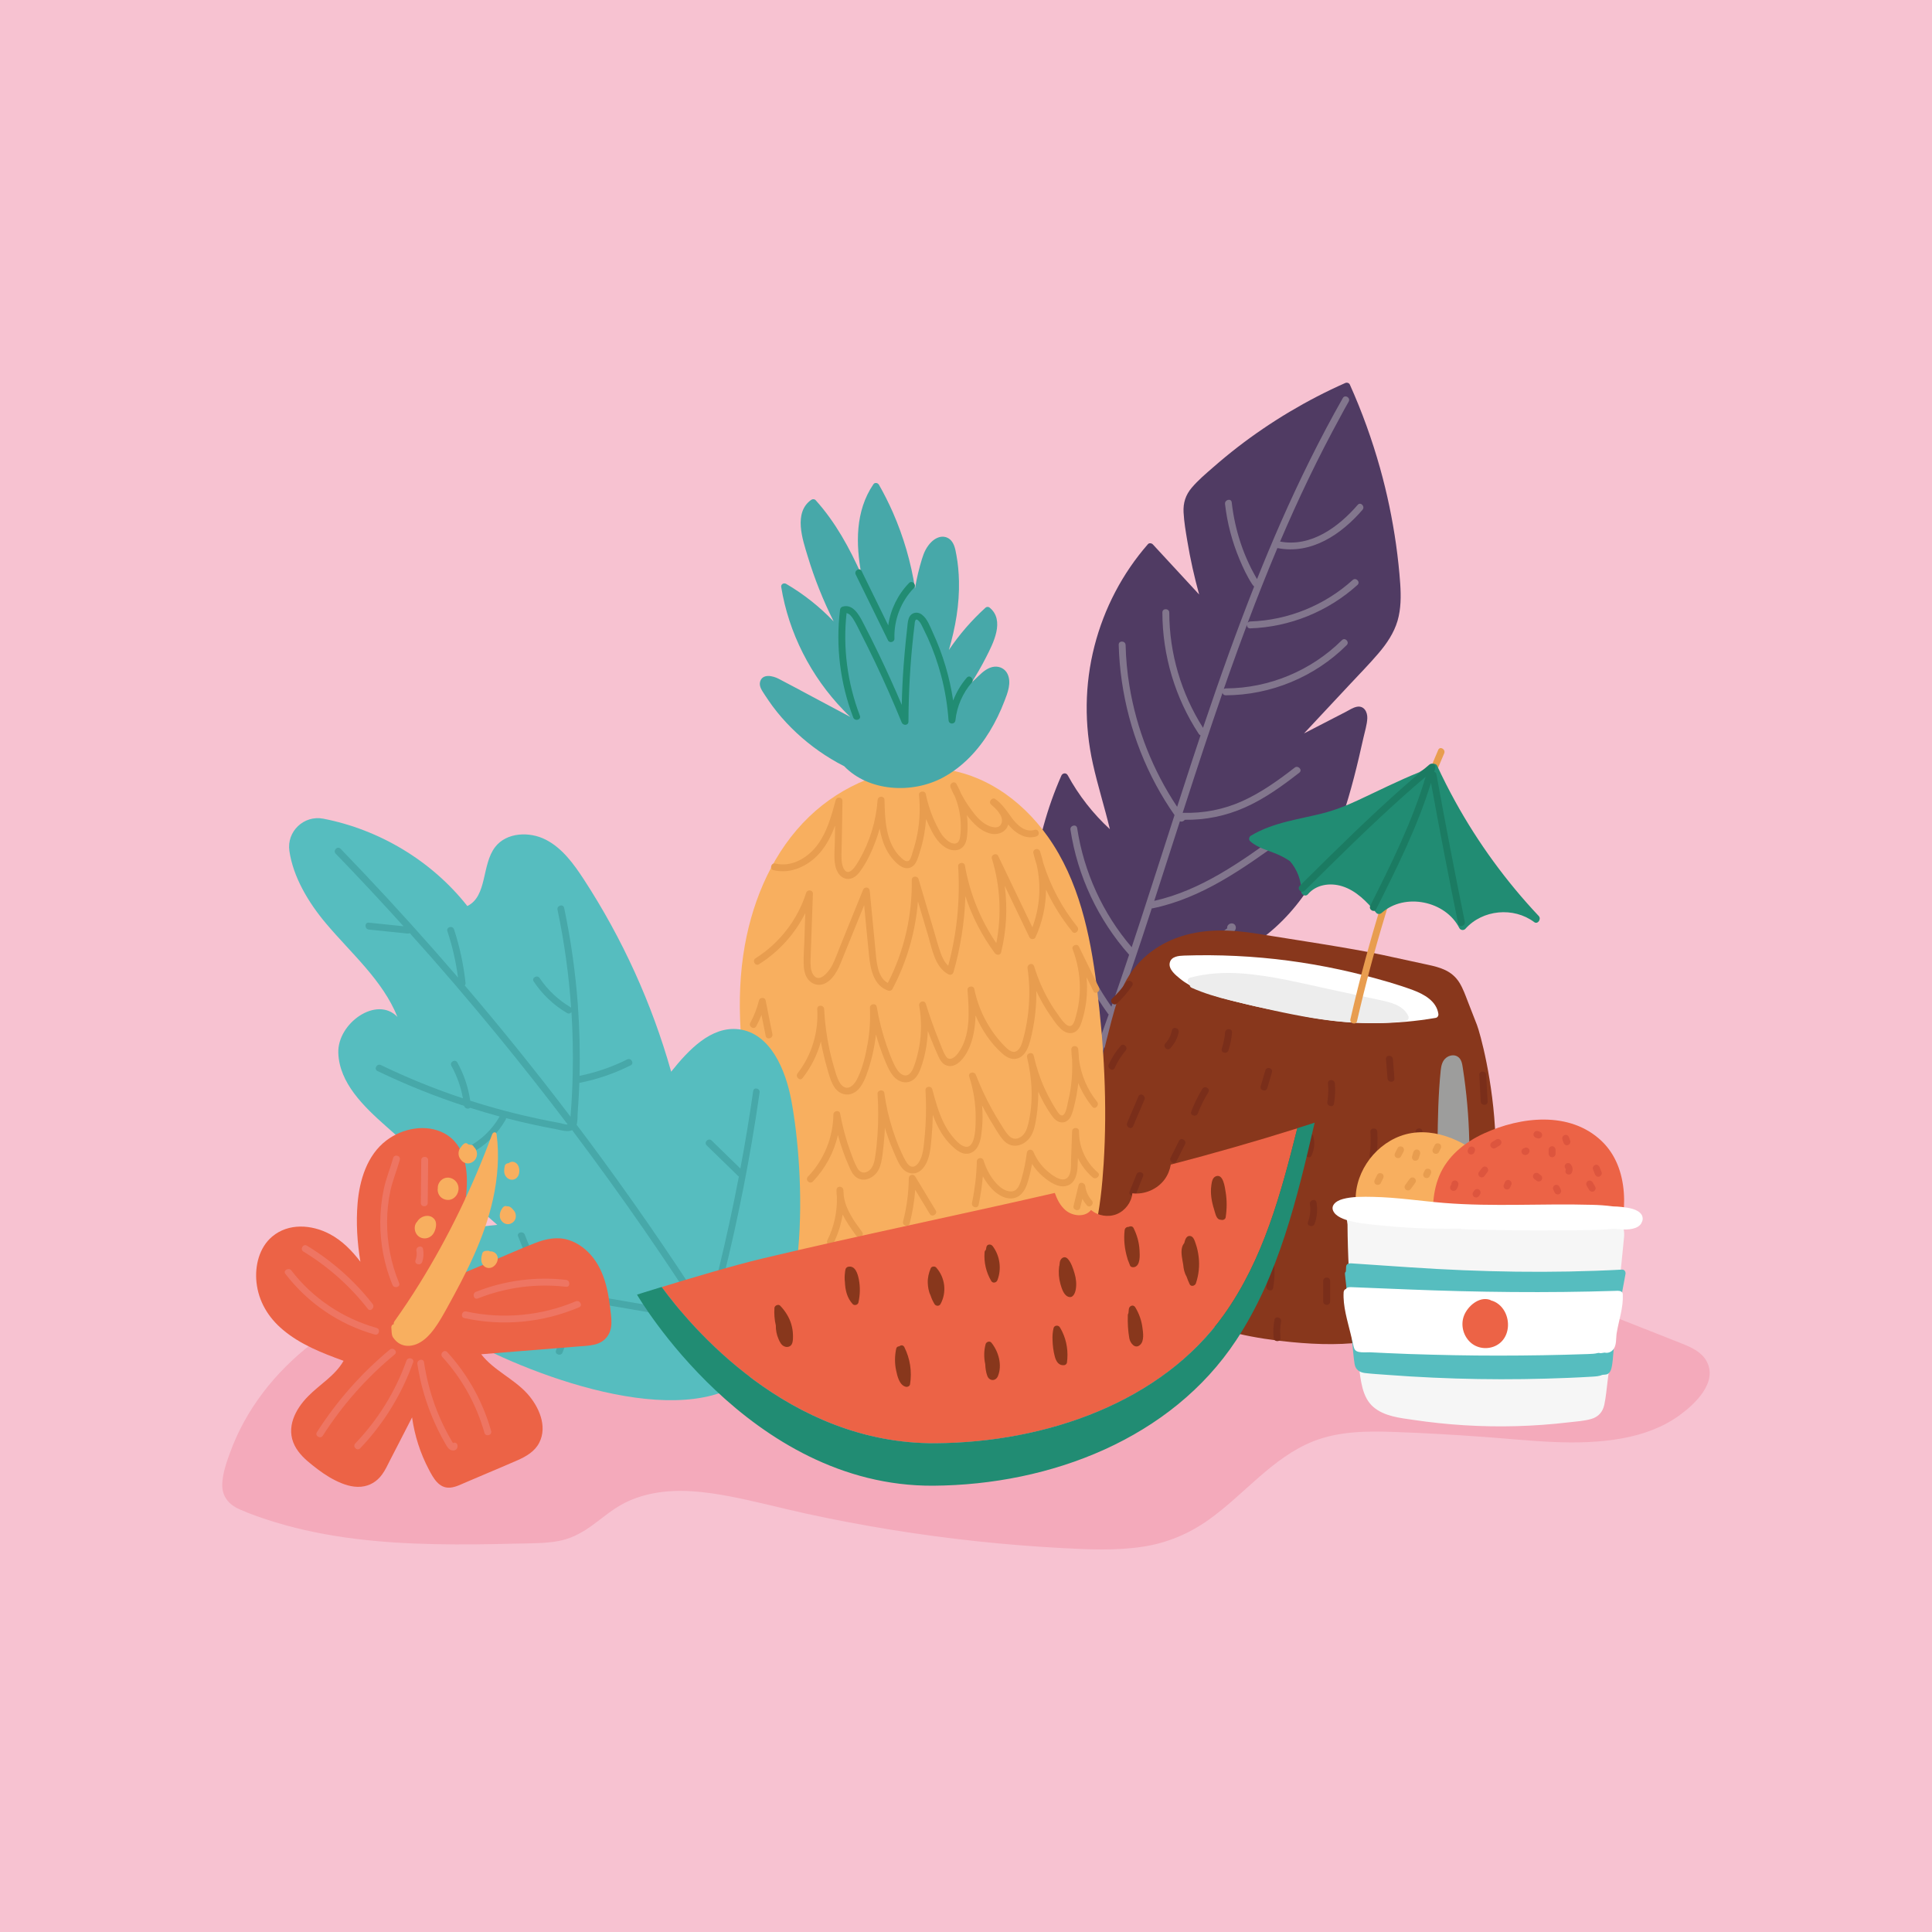 <?xml version="1.0" encoding="utf-8"?>
<!-- Generator: Adobe Illustrator 20.1.0, SVG Export Plug-In . SVG Version: 6.00 Build 0)  -->
<svg version="1.1" xmlns="http://www.w3.org/2000/svg" xmlns:xlink="http://www.w3.org/1999/xlink" x="0px" y="0px" width="2800px"
	 height="2800px" viewBox="0 0 2800 2800" style="enable-background:new 0 0 2800 2800;" xml:space="preserve">
<style type="text/css">
	.st0{fill:#F7C2D1;}
	.st1{fill:#F4AABB;}
	.st2{fill:#503B63;}
	.st3{fill:#82768D;}
	.st4{fill:#88371C;}
	.st5{fill:#FFFFFF;}
	.st6{fill:#EDEDED;}
	.st7{fill:#7A2E1A;}
	.st8{fill:#E89D4F;}
	.st9{fill:#218C73;}
	.st10{fill:#1B7B62;}
	.st11{fill:#F8AF5F;}
	.st12{fill:#47A8A9;}
	.st13{fill:#56BDBF;}
	.st14{fill:#EC6346;}
	.st15{fill:#EE7562;}
	.st16{fill:#9D9D9C;}
	.st17{fill:#F6F6F6;}
	.st18{fill:#DD553E;}
</style>
<g id="Background">
	<rect x="-68.5" y="-68.5" class="st0" width="2936.9" height="2936.9"/>
</g>
<g id="Objects">
	<path class="st1" d="M2473.6,1973.3c-7.1-13.6-21.5-20.2-35.1-25.7c-19.5-7.9-39.1-15.4-58.7-23.2c-40.2-15.8-80.4-31.7-120.6-47.5
		c-39.2-15.5-78.4-31.3-118.9-43.2c-38.9-11.4-78.8-17.8-119.1-21.5c-84.9-7.7-170.7-8.8-255.8-11.1c-172.3-4.7-344.8-5.2-517.1-1.6
		c-22.4,0.5-44.8,1-67.2,1.6c-1.5-1.3-3.6-2.1-6.3-1.9c-17.3,1.2-34.7,2.5-52,3.7c-0.6,0-1.1,0-1.7,0.1c-0.6,0-1.1,0.1-1.6,0.2
		c-66.9,4.7-133.8,9.5-200.7,14.2c-79.2,5.6-158.7,11.6-236.5,28.3c-130.6,28.1-262.8,94.3-329.2,215.9
		c-7.6,13.9-14.1,28.5-19.6,43.4c-5.3,14.5-10.9,30.4-11.4,46c-0.5,17.3,9.1,29.2,24.4,36.1c16.9,7.6,34.7,13.6,52.4,19
		c74.8,22.8,153.5,30.2,231.4,31.8c39.6,0.8,79.3,0.2,118.9-0.8c19.8-0.5,40-0.1,59.6-3.6c17.5-3.1,33-11.1,47.4-21.3
		c14.5-10.3,28-22.2,43.5-31c15.1-8.6,31.5-14.1,48.5-17.2c35.5-6.6,72.5-2.3,107.7,4.3c37.7,7.1,74.8,17.1,112.2,25.3
		c40.9,8.9,82.1,16.7,123.4,23.4c82.2,13.3,165.1,22.2,248.2,26.6c39,2.1,78.3,3.9,117.1-2.1c34.6-5.3,66.3-18.6,94.7-38.8
		c51.4-36.3,92.4-90.4,152.1-114c37.4-14.7,78.1-14.8,117.6-13.4c42.8,1.5,85.7,4,128.4,7.1c67.1,4.8,135.5,14.3,202.3,2
		c29.3-5.4,58.3-15.8,82.5-33.5C2456.8,2034.5,2489.5,2003.6,2473.6,1973.3z"/>
	<g>
		<path class="st2" d="M1855.3,1409.5c2.3-3.9-0.9-8.1-5.1-7.6c-35.4,3.9-70.5,9.8-105.2,17.6c28.1-25.5,63-42.4,92.6-66.3
			c29.9-24.1,54-54.9,72.6-88.4c19.1-34.3,32.9-71.2,44-108.8c5.7-19.3,10.7-38.8,15.3-58.4c2.2-9.5,4.4-18.9,6.5-28.4
			c2-9.1,5.2-18.9,5.6-28.2c0.4-9.2-4.9-18.9-15.5-16.6c-5.5,1.2-10.6,4.6-15.5,7.2c-5.6,2.9-11.1,5.7-16.7,8.6
			c-14.7,7.6-29.3,15.1-44,22.7c22.4-23.9,44.7-47.9,67.1-71.8c13.7-14.7,27.9-29.1,40.9-44.4c11.8-13.8,22.3-29.3,27.5-46.9
			c5.1-17.5,5.1-35.8,3.9-53.8c-1.3-18.9-3.4-37.8-6-56.6c-5.3-37.4-13-74.5-23.2-110.9c-11.6-41.4-26.2-81.9-43.8-121.1
			c-1.1-2.5-4.3-3.4-6.7-2.3c-55.5,24.6-107.9,55.9-155.9,92.9c-12,9.3-23.8,19-35.2,29c-10.8,9.4-22.1,18.9-31.4,29.9
			c-8.8,10.4-12.5,21.9-11.8,35.5c0.7,14,3.2,28.2,5.5,42c4.3,26,10.1,51.8,17.1,77.2c-22.4-24.2-44.8-48.4-67.1-72.6
			c-1.7-1.8-5.2-2.5-7.1-0.4c-37,42.3-63.5,93.1-77.5,147.6c-14.4,56.1-14.9,114.3-2.3,170.8c7.1,31.9,17,63,24.6,94.7
			c-24.5-22.5-45.2-49-61.1-78.2c-2.2-4-7.5-3.3-9.2,0.6c-41.2,93.6-54.3,198.9-38.4,299.9c4.5,28.5,11.3,56.5,20.4,83.8
			c0.8,2.5,3,3.7,5.1,3.7c10.9,24.6,33.1,43.8,58.5,53c24.7,8.9,51.2,6.8,74.9-2.8c19.7-5,38.8-12.8,56.9-21.8
			c27.1-13.5,52.3-30.7,74.8-50.8C1815.9,1466,1837.9,1439.1,1855.3,1409.5z"/>
		<path class="st3" d="M1954.6,582.1c3.2-5.6-5.3-10.8-8.5-5.2c-33.3,58.7-63.1,119.3-90.3,181.1c-11.8,26.9-23.1,54-34,81.2
			c-0.4-0.7-0.8-1.3-1.2-1.9c-1.2-2.1-2.4-4.3-3.6-6.5c-2.5-4.6-4.9-9.3-7.1-14.1c-4.4-9.4-8.3-19-11.6-28.9
			c-6.5-19.4-10.9-39.4-13.2-59.7c-0.7-6.4-10.4-4-9.7,2.3c3.1,27.5,10.2,54.4,20.9,80c5.2,12.4,11.1,25.1,18.5,36.4
			c0.7,1.1,1.7,2.3,2.8,3.2c-12.6,32-24.7,64.1-36.4,96.4c-13,36-25.5,72.1-37.7,108.4c-31.6-49.8-48.8-107.9-48.9-166.9
			c0-6.4-10-6.8-10-0.3c0.1,62.3,18.5,123.9,52.7,176c0.7,1.1,1.6,1.7,2.6,2.1c-8.2,24.5-16.3,49.1-24.2,73.7
			c-3.2,10-6.4,19.9-9.7,29.9c-35.1-52.6-58.8-112.5-69.1-175c-3.3-19.7-5.1-39.6-5.6-59.5c-0.2-6.4-10.2-6.8-10-0.3
			c1.9,70.8,20.5,140.9,54.1,203.3c8.1,15,17,29.5,26.8,43.5c-16.4,50.8-32.6,101.6-49.2,152.4c-4.3,13.1-8.6,26.1-12.9,39.1
			c-41.9-48.8-69.3-109-79-172.6c-1-6.4-10.7-4-9.7,2.3c10.2,67.1,40.1,130.5,85,181.2c-8.4,25.2-17,50.3-25.7,75.3
			c-33.8-48.4-57.4-103.4-69.1-161.3c-1.3-6.3-11-4-9.7,2.3c12.3,60.8,37.5,118.8,73.8,169.1c0.3,0.5,0.7,0.8,1.1,1.1
			c-4.3,12.1-8.6,24.2-13,36.3c-2.2,1-3.3,4.1-2.4,6.6c-1.6,4.4-3.2,8.7-4.8,13.1c-2.9,7.9-5.9,15.8-8.9,23.7
			c-2.3,6,7.3,8.9,9.6,2.9c4.4-11.6,8.6-23.1,12.9-34.7c23.1,6.6,47.5-1.3,69-10.2c29.7-12.4,59.1-25.8,88.6-38.7
			c5.9-2.6,1-11.3-4.8-8.8c-28.1,12.3-56,24.7-84.2,36.8c-20.2,8.7-43.2,17.2-65.1,11.4c9.8-27,19.3-54.1,28.6-81.3
			c1.1,1.1,2.6,1.7,4.4,1.5c35.5-4.5,68.2-20.3,97.9-39.6c15.1-9.8,29.5-20.4,43.8-31.3c4.5-3.4,14.5-8.3,12.4-15.4
			c-1.8-6.1-10.3-5.4-12.1,0.3c-0.3,0.8-0.3,1.7-0.1,2.5c-1.4,1.1-2.8,2.1-4.2,3.2c-2.7,2.1-5.5,4.1-8.2,6.2
			c-5.9,4.4-11.9,8.8-17.9,13.1c-11.4,8.1-23.2,15.9-35.3,22.9c-24.2,14-50.1,24.6-77.9,28.3c6.5-19.2,13-38.4,19.4-57.7
			c4.9-14.9,9.8-29.9,14.7-44.8c0.4,0,0.9,0,1.4-0.1c70.7-14.6,130.6-57.2,188-98.7c5.1-3.7,0.4-12.5-4.8-8.8
			c-55.5,40.1-113.2,81.5-181,96.7c12.5-38.4,24.8-76.9,37.2-115.3c2.6,1.1,5.8-0.1,7-2.2c30,0.5,59.7-5.6,87.1-17.8
			c28.7-12.7,54.4-31.3,79-50.5c5.1-4-1.9-11.2-6.9-7.2c-23.5,18.3-48,35.8-75.2,48.2c-27.3,12.4-57,18.2-87,17.2
			c1.1-3.4,2.2-6.7,3.3-10.1c17.7-54.8,35.6-109.4,54.5-163.8c0.4,2,1.9,3.6,4.5,3.6c65.2-0.2,129.2-26.6,175.4-72.7
			c4.6-4.5-2.3-11.8-6.9-7.2c-44.3,44.1-105.6,69.7-168.2,69.9c-1.2,0-2.2,0.4-3,0.9c2.8-8,5.6-16,8.4-24
			c8.2-23.1,16.6-46.1,25.2-69.1c-0.2,2.6,1.3,5.3,4.6,5.2c57.4-1.9,112.9-24.4,155.5-62.9c4.8-4.3-2.1-11.5-6.9-7.2
			c-40.5,36.7-93.6,58.3-148.3,60.1c-1.7,0.1-3,0.8-3.9,2c13.7-36.4,28-72.5,43.1-108.4c49.1,9.8,92.7-19.9,123.3-55.4
			c4.2-4.8-2.7-12.1-6.9-7.2c-27.8,32.1-67.6,61.6-112.5,53.2c26.3-61.7,55.2-122.2,87.4-181
			C1946.3,596.8,1950.4,589.5,1954.6,582.1z"/>
	</g>
	<g>
		<path class="st4" d="M2140.5,1485.4c-4.4-11.2-8.7-22.4-13.1-33.6c-3.6-9.3-7-19-12.2-27.5c-11-17.7-28.1-22.3-46.3-26.2
			c-22-4.8-44-9.6-66-14.3c-44-9.6-135.9-23.3-180.2-30.5c-39.4-6.4-80.4-8.1-118.6,6.4c-33.8,12.9-62.1,37.2-77.7,72.8
			c-8.6,19.4-13.9,40.3-19.2,61c-5.9,22.9-11.4,45.8-16,69.1c-9.1,46.1-14.6,93.6-10.5,140.7c6.2,71.6,37.8,144.6,95.6,183.1
			c12.6,8.4,26.3,14.7,40.6,18.8c47.9,24.8,102.8,34.8,155.1,39.9c76.6,7.4,163.9,4.5,221.9-53.6
			C2219,1765.8,2149.2,1507.8,2140.5,1485.4z"/>
		<path class="st5" d="M2084.6,1469.4c-2.7-18.6-20.8-28.5-36.8-34.5c-22.7-8.4-46.4-15-69.8-21.1c-48.6-12.5-98.2-21.2-148.3-25.7
			c-25.4-2.3-50.9-3.5-76.4-3.7c-12.4-0.1-24.9,0.1-37.3,0.5c-7.7,0.3-18.6,1.1-20.7,10.4c-2.2,9.6,8.9,18.2,15.4,23.5
			c8.2,6.6,17.6,11.7,27.2,15.9c21.1,9.1,44,14.8,66.3,20.2c20.5,5,41.1,9.2,61.9,12.5c41.9,10.4,85.1,15.6,128.4,15.4
			c28.9-0.1,57.7-2.7,86.2-7.6C2083.4,1474.8,2085,1472,2084.6,1469.4z"/>
		<path class="st6" d="M2040.9,1472.2c-7.7-15.9-26.5-19.7-42.1-23.1c-22.6-4.8-45.1-9.7-67.7-14.5c-43.8-9.4-87.9-20.8-132.7-23.9
			c-24.7-1.7-49.6-0.2-73.6,6.2c-5.1,1.4-4.2,8.1-0.3,9.6c-0.5,1.9,0.1,3.9,2.4,5c18,8.1,37,13.6,56.2,18.3
			c20.2,5,40.4,9.7,60.8,14.2c40.4,8.9,81.3,16.4,122.7,18.4c23.4,1.1,46.8,0.4,70-2.6C2040.4,1479.2,2042.7,1475.9,2040.9,1472.2z"
			/>
		<path class="st7" d="M1624.2,1515.7c-7.1,8.2-12.9,17.1-17.3,27c-2.6,5.8,6,10.9,8.6,5c4.1-9.1,9.3-17.5,15.8-25
			C1635.5,1517.9,1628.4,1510.8,1624.2,1515.7z"/>
		<path class="st7" d="M1650,1588.8c-5.5,12.8-10.9,25.6-16.4,38.4c-2.5,5.9,6.1,11,8.6,5c5.5-12.8,10.9-25.6,16.4-38.4
			C1661.1,1588,1652.5,1582.9,1650,1588.8z"/>
		<path class="st7" d="M1589.4,1635.5c-2.9,7.6-5.7,15.3-8.6,22.9c-2.3,6,7.4,8.6,9.6,2.7c2.9-7.6,5.7-15.3,8.6-22.9
			C1601.3,1632.1,1591.6,1629.5,1589.4,1635.5z"/>
		<path class="st7" d="M1685.5,1752.6c-6.3,6.1-9.7,14.2-10.1,22.9c-0.3,6.4,9.7,6.4,10,0c0.3-6.2,2.8-11.6,7.2-15.9
			C1697.2,1755.2,1690.1,1748.1,1685.5,1752.6z"/>
		<path class="st7" d="M1742.6,1578c-6.4,10.4-11.8,21.4-16.2,32.9c-2.3,6,7.4,8.6,9.6,2.7c4.1-10.6,9.2-20.8,15.1-30.5
			C1754.7,1577.6,1746,1572.5,1742.6,1578z"/>
		<path class="st7" d="M1698.5,1493.3c-1.5,7.1-4.5,13.4-9.5,18.8c-4.4,4.7,2.7,11.8,7.1,7.1c6.1-6.6,10.3-14.4,12.1-23.2
			C1709.5,1489.6,1699.8,1487,1698.5,1493.3z"/>
		<path class="st7" d="M1647,1702.1c-3.3,8.3-6.6,16.6-9.9,24.9c-2.4,6,7.3,8.6,9.6,2.7c3.3-8.3,6.6-16.6,9.9-24.9
			C1659.1,1698.8,1649.4,1696.2,1647,1702.1z"/>
		<path class="st7" d="M1778.4,1684c-7.5,9.6-12.7,20.3-15.1,32.3c-1.3,6.3,8.4,9,9.6,2.7c2-10.1,6.1-19.7,12.5-27.9
			C1789.4,1686.1,1782.3,1678.9,1778.4,1684z"/>
		<path class="st7" d="M1833.8,1551.3c-2.2,7.6-4.4,15.3-6.7,22.9c-1.8,6.2,7.8,8.8,9.6,2.7c2.2-7.6,4.4-15.3,6.7-22.9
			C1845.2,1547.7,1835.6,1545.1,1833.8,1551.3z"/>
		<path class="st7" d="M1775.5,1496.3c-0.6,8-2.3,15.8-4.8,23.4c-2.1,6.1,7.6,8.7,9.6,2.7c2.9-8.5,4.5-17.1,5.2-26
			C1786,1489.9,1776,1489.9,1775.5,1496.3z"/>
		<path class="st7" d="M1834.6,1679c-0.5-6.4-10.5-6.4-10,0c0.7,9.6,0.3,19.1-1.4,28.5c-1.1,6.3,8.5,9,9.6,2.7
			C1834.6,1699.8,1835.3,1689.5,1834.6,1679z"/>
		<path class="st7" d="M1757.9,1831.8c-0.9,9.4-1.7,18.8-2.6,28.2c-0.6,6.4,9.4,6.4,10,0c0.9-9.4,1.7-18.8,2.6-28.2
			C1768.5,1825.4,1758.4,1825.4,1757.9,1831.8z"/>
		<path class="st7" d="M1708.8,1653.3c-4.1,8.2-8.2,16.4-12.3,24.6c-2.9,5.7,5.8,10.8,8.6,5c4.1-8.2,8.2-16.4,12.3-24.6
			C1720.3,1652.6,1711.7,1647.6,1708.8,1653.3z"/>
		<path class="st7" d="M1659.4,1830.1c-5.4,6.1-9.1,13.3-10.5,21.3c-1.1,6.3,8.5,9,9.6,2.7c1.1-6.4,3.7-12.1,8-16.9
			C1670.7,1832.4,1663.6,1825.3,1659.4,1830.1z"/>
		<path class="st7" d="M1845.7,1823.3c-0.9-6.3-10.6-3.6-9.6,2.7c1.8,12.6,1.6,25.4-0.6,37.9c-1.1,6.3,8.5,9,9.6,2.7
			C1847.6,1852.1,1847.8,1837.8,1845.7,1823.3z"/>
		<path class="st7" d="M1908,1742.7c-1-6.3-10.7-3.6-9.6,2.7c1.4,8.7,0.3,17.3-2.8,25.6c-2.3,6,7.4,8.6,9.6,2.7
			C1908.9,1763.5,1909.7,1753.2,1908,1742.7z"/>
		<path class="st7" d="M1934.6,1570.1c-0.6-6.4-10.6-6.4-10,0c0.8,9,0.6,17.9-0.9,26.8c-1.1,6.3,8.6,9,9.6,2.7
			C1935,1589.8,1935.5,1580,1934.6,1570.1z"/>
		<path class="st7" d="M1810.8,1765c-0.7,7.3-2,14.4-3.9,21.4c-1.7,6.2,8,8.9,9.6,2.7c2.1-7.9,3.5-15.9,4.2-24.1
			C1821.4,1758.6,1811.4,1758.7,1810.8,1765z"/>
		<path class="st7" d="M1917.7,1856.4v29.9c0,6.4,10,6.4,10,0v-29.9C1927.7,1849.9,1917.7,1849.9,1917.7,1856.4z"/>
		<path class="st7" d="M1847,1912.9c-1.6,8.7-2,17.3-1.2,26c0.6,6.3,10.6,6.4,10,0c-0.8-7.8-0.6-15.6,0.8-23.4
			C1857.8,1909.2,1848.2,1906.5,1847,1912.9z"/>
		<path class="st7" d="M2004.9,1770.7c-1.8-6.2-11.4-3.5-9.6,2.7c2.8,9.8,2.2,19.6-1.7,29.1c-2.4,6,7.2,8.6,9.6,2.7
			C2007.7,1794.1,2008.2,1782.1,2004.9,1770.7z"/>
		<path class="st7" d="M1996.1,1640.3c-0.4-6.4-10.4-6.4-10,0c0.8,11.3,0.5,22.6-1.2,33.8c-0.9,6.3,8.7,9,9.6,2.7
			C1996.3,1664.7,1996.9,1652.6,1996.1,1640.3z"/>
		<path class="st7" d="M1903.1,1646c-1.8-6.2-11.5-3.5-9.6,2.7c2.1,7,1.8,14.2-1.3,20.9c-2.7,5.8,5.9,10.9,8.6,5
			C1905,1665.4,1906,1655.7,1903.1,1646z"/>
		<path class="st7" d="M2020.9,1563c-0.7-9.4-1.4-18.7-2.2-28.1c-0.5-6.4-10.5-6.4-10,0c0.7,9.4,1.4,18.7,2.2,28.1
			C2011.4,1569.4,2021.4,1569.5,2020.9,1563z"/>
		<path class="st7" d="M2110.5,1584.4c-3.5-9.8-6.1-19.8-7.4-30.1c-0.8-6.3-10.8-6.4-10,0c1.5,11.2,4,22.1,7.8,32.8
			C2103.1,1593.1,2112.7,1590.5,2110.5,1584.4z"/>
		<path class="st7" d="M2071.1,1676l-9.8-37.1c-1.6-6.2-11.3-3.6-9.6,2.7c3.3,12.4,6.5,24.7,9.8,37.1
			C2063.1,1684.9,2072.8,1682.2,2071.1,1676z"/>
		<path class="st7" d="M2113,1731c-3-5.7-11.7-0.6-8.6,5c5.4,10.1,7.5,21.1,6.6,32.5c-0.5,6.4,9.5,6.4,10,0
			C2121.9,1755.4,2119.1,1742.6,2113,1731z"/>
		<path class="st7" d="M2075.1,1838.8l-2.1-40.4c-0.3-6.4-10.3-6.4-10,0l2.1,40.4C2065.4,1845.2,2075.4,1845.2,2075.1,1838.8z"/>
		<path class="st7" d="M1993.5,1883.1c-2,13.3-2.7,26.5-2,39.9c0.4,6.4,10.4,6.4,10,0c-0.7-12.5-0.2-24.9,1.6-37.3
			C2004.1,1879.5,1994.5,1876.8,1993.5,1883.1z"/>
		<path class="st7" d="M2058.9,1893.7c-0.9-6.3-10.5-3.6-9.6,2.7c1.5,11.2,2.1,22.5,1.9,33.8c-0.1,6.4,9.9,6.4,10,0
			C2061.4,1917.9,2060.6,1905.8,2058.9,1893.7z"/>
		<path class="st7" d="M2156,1596.4l-2.1-38.6c-0.3-6.4-10.3-6.4-10,0l2.1,38.6C2146.3,1602.8,2156.3,1602.9,2156,1596.4z"/>
		<path class="st7" d="M2157.9,1725c-2.1-10.5-4.2-20.9-6.3-31.4c-1.3-6.3-10.9-3.6-9.6,2.7c2.1,10.5,4.2,20.9,6.3,31.4
			C2149.5,1734,2159.2,1731.3,2157.9,1725z"/>
		<path class="st7" d="M1632.1,1423.6c-5.9,8.6-12.7,16.5-20.3,23.6c-4.7,4.4,2.4,11.5,7.1,7.1c8.2-7.7,15.5-16.3,21.9-25.6
			C1644.4,1423.3,1635.7,1418.3,1632.1,1423.6z"/>
		<path class="st8" d="M2084.4,1086.8c-41.9,98.1-77.2,199-105.2,302c-8,29.3-15.3,58.8-22.1,88.3c-1.4,6.3,8.2,8.9,9.6,2.7
			c23.8-103.6,54.7-205.5,92.6-304.7c10.7-28,21.9-55.7,33.7-83.2C2095.6,1086,2086.9,1080.9,2084.4,1086.8z"/>
		<path class="st9" d="M2230.1,1327.6c-47.1-50-87.9-105.9-121.1-166.1c-9.4-17-18.1-34.3-26.3-51.9c-1.2-2.6-5.3-3.5-7.6-2
			c-6,4-12.1,7.8-18.3,11.6c-30.4,12.3-59.9,27.2-89.6,41c-16.6,7.7-33.2,14.2-51,18.7c-16.7,4.2-33.6,7.4-50.3,11.6
			c-18.5,4.7-36.7,10.8-53.1,20.7c-2.6,1.6-3.5,5.7-1,7.9c11.3,10.2,26.3,13.2,39.9,19.2c6.2,2.7,12.2,5.9,17.8,9.8
			c10.4,12.1,16.6,27.7,16.4,44.2c-0.1,4.5,6.3,7.7,9.5,3.9c12-14.4,32.4-17.2,49.7-11.8c20.4,6.3,36,22.7,49.5,38.6
			c2,2.4,5.8,1.9,7.9,0c33.4-29.6,92.6-17.4,112.5,22.1c1.6,3.1,6.4,3.7,8.7,1.1c24.9-28,69.9-32.2,99.8-9.8
			C2228.5,1340.2,2234.2,1332,2230.1,1327.6z"/>
		<path class="st10" d="M2122.9,1335.9c-14.5-71.1-28.2-142.3-41.1-213.7c-0.4-2.1-1.7-3.2-3.3-3.5c0.5-1.9,1.1-3.9,1.6-5.8
			c1.4-5.1-4.7-7.9-8.4-4.9c-51.3,42.7-99.7,88.8-147.3,135.6c-13.6,13.4-27.2,26.8-40.7,40.2c-4.6,4.5,2.5,11.6,7.1,7.1
			c47.4-47,94.8-94,144.7-138.5c10.1-9,20.3-17.9,30.6-26.6c-19.3,65.1-49.8,126.2-80.2,186.8c-2.9,5.7,5.7,10.8,8.6,5
			c29.8-59.5,59.8-119.4,79.4-183.1c12.4,68.2,25.5,136.2,39.4,204.1C2114.6,1344.8,2124.2,1342.2,2122.9,1335.9z"/>
	</g>
	<g>
		<path class="st11" d="M1589.4,1429c-9.5-75.4-25.9-153.1-70.6-216.2c-38.8-54.8-96.7-95.4-165.1-99.4
			c-66.5-3.9-133.4,24.4-181,70.2c-51.1,49.1-80.8,117.3-93.2,186.3c-14.4,80.3-5.7,162.6,10.4,241.9c8,39.6,17.4,79.1,28.3,118
			c10.2,36.1,22.5,72,40.2,105.2c32.6,61.2,88.3,115.1,159.1,126.6c12.7,2.1,25.5,2.6,38.3,1.5c-0.5,3.6,3.3,7.7,7.4,5.2
			c31.3-18.6,67.4-25.3,101.3-37.4c31.8-11.4,59.8-28.5,80.6-55.5c41.1-53,50.2-124,54.4-189
			C1604.9,1600.6,1600.1,1514.2,1589.4,1429z"/>
		<path class="st12" d="M1460.1,976.6c-3.4-7.1-10.9-11.1-18.8-10.4c-9.2,0.8-16.9,7.4-23.2,13.5c-3.4,3.3-6.8,6.6-10.3,9.9
			c7.7-11.9,14.8-24.3,21.2-36.9c10.3-20.2,28-53.8,5-72.3c-1.5-1.2-4.2-1.1-5.6,0.2c-20.3,18.4-38.1,39-53.2,61.4
			c9.5-32.5,15.4-66.1,14.6-100c-0.3-12.6-1.4-25.1-3.7-37.5c-1.7-9.3-3.4-20.5-13-25.1c-8.2-4-16.9,0-22.9,5.7
			c-7.2,6.9-11.2,15.6-14,24.9c-4.3,14-7.7,28.3-10.1,42.7c-5.8-37.7-16.6-74.7-32-109.9c-6.1-13.8-12.8-27.2-20.3-40.3
			c-1.6-2.8-5.9-3.7-8-0.7c-26.4,38.9-25.7,86.6-17.3,131.1c-17.3-38.6-37.6-76-66.3-107.9c-1.7-1.9-4.5-2-6.5-0.6
			c-26.1,18.4-12.5,57.6-5.1,81.9c9.8,32.4,22.4,63.9,37.6,94.3c-20.2-21.1-43.3-39.5-68.8-54.4c-3.4-2-7.9,0.4-7.2,4.5
			c10.8,66.4,42.8,129.4,90.1,178.4c3.3,3.4,6.6,6.7,10,9.9c-18.6-9.9-37.2-19.8-55.9-29.8c-15.9-8.5-31.8-17.1-47.8-25.4
			c-8.4-4.4-23.6-8-27,4.2c-1.9,6.8,3.1,13.3,6.6,18.8c3.7,5.7,7.5,11.2,11.5,16.7c8.3,11.2,17.5,21.7,27.4,31.6
			c19.6,19.5,41.9,36.4,66.3,50c3.3,1.8,6.6,3.6,10,5.3c35.6,36.9,98.5,40.4,143.1,16.5c28.7-15.4,51.2-39.6,67.8-66.9
			c8.5-14,15.6-28.7,21.4-43.9C1460.4,1004.2,1466.2,989.2,1460.1,976.6z"/>
		<path class="st9" d="M1401.2,982.1c-8.6,10-15.2,21.1-19.8,33.2c-5.1-34.1-15-67.3-29.5-98.6c-4-8.7-7.9-20-15.8-25.9
			c-7-5.3-16.1-3-19.1,5.5c-1.6,4.5-1.7,9.7-2.3,14.5c-0.7,5.8-1.3,11.7-1.9,17.5c-1.2,12-2.3,24.1-3.2,36.1
			c-1.4,19.1-2.3,38.1-2.7,57.2c-10.5-24.8-21.6-49.3-33.2-73.5c-7.6-15.8-15.4-31.4-23.5-46.9c-5.6-10.7-14.5-26.4-29.1-22
			c-2.3,0.7-3.4,2.6-3.7,4.8c-6.4,52.6,0.2,106.4,19.2,155.9c2.3,5.9,12,3.4,9.6-2.7c-18.1-47.3-24.8-98.3-19.3-148.6
			c4.5,0.7,8,5.7,10.2,9.4c4,6.4,7.2,13.4,10.6,20.1c7.1,13.9,14,27.9,20.7,41.9c13.6,28.6,26.4,57.6,38.4,87c2,4.9,9.8,4.7,9.8-1.3
			c0.2-41.9,2.5-83.7,7.1-125.3c0.5-4.9,1.1-9.7,1.7-14.6c0.2-2,0.3-4.4,1.1-6.3c1.2-2.8,2.9-1.6,4.7,0.1c3.1,2.8,4.8,7.1,6.6,10.7
			c2.3,4.6,4.5,9.2,6.7,13.9c8,17.7,14.5,36.2,19.5,55c5.6,21.2,9.1,42.8,10.7,64.6c0.5,6.5,9.3,6.4,10,0
			c2.1-20.1,10.5-39.3,23.7-54.6C1412.4,984.3,1405.4,977.2,1401.2,982.1z"/>
		<path class="st9" d="M1317.4,845c-16.3,16.8-26.8,38.4-30.1,61.3c-12.8-26.2-25.7-52.4-38.5-78.6c-2.8-5.8-11.5-0.7-8.6,5
			c15.6,31.8,31.2,63.6,46.8,95.4c2.2,4.5,9.5,2.3,9.3-2.5c-0.9-27.3,9.3-53.9,28.3-73.5C1328.9,847.4,1321.8,840.3,1317.4,845z"/>
		<path class="st8" d="M1561.3,1343.1c-22-27.3-38.7-58.6-49.2-92c-1.3-5.8-2.9-11.5-4.8-17.2c-2.1-6-11.2-3.6-9.6,2.7
			c1.4,5.7,3,11.4,4.8,17c6.7,29.9,4.6,61.5-6.3,90.3c-16.5-34.5-33.1-69-49.6-103.5c-2.5-5.1-10.8-1.5-9.1,3.9
			c12.2,39.7,14.4,81.9,6.4,122.5c-23-33.8-38.5-72.2-45.5-112.6c-0.9-5.5-10.2-4.3-9.8,1.3c3.1,48.5-1.7,97.2-14.4,144.1
			c-5.2-4.8-8.4-11.5-10.9-18.3c-3.9-11-6.9-22.4-10.2-33.6c-7.3-24.6-14.6-49.1-21.9-73.7c-1.6-5.3-9.9-4.4-9.8,1.3
			c0.8,51.8-11.1,103.2-34.7,149.3c-15.9-8.3-16.6-33.9-18.1-49.3c-2.7-28.1-5.4-56.2-8.1-84.2c-0.6-5.8-7.7-6.6-9.8-1.3
			c-7.5,18.4-15,36.8-22.4,55.2c-3.7,9.2-7.5,18.4-11.2,27.6c-3.5,8.7-6.6,17.7-10.8,26c-4.4,8.7-19.6,28.9-28.5,12.7
			c-3.1-5.8-3.2-13-3.1-19.3c0.2-9.7,0.7-19.4,1-29.1c0.8-22.5,1.6-45.1,2.4-67.6c0.2-5.8-8.2-6.6-9.8-1.3
			c-12.4,39-38.6,72.9-73.3,94.8c-5.4,3.4-0.4,12.1,5,8.6c28.8-18.1,52-43.9,67.1-74.1c-0.5,13.5-1,27.1-1.4,40.6
			c-0.4,10.5-1.2,21-1,31.5c0.1,7.5,1,15.7,5.1,22.1c3.8,6,10.5,10.1,17.7,9.8c7.4-0.2,13.9-4.9,18.6-10.3
			c5.5-6.3,9.2-13.7,12.3-21.4c4.3-10.4,8.5-20.9,12.7-31.3c7.1-17.5,14.2-35,21.3-52.5c2.3,24.5,4.6,48.9,7.1,73.4
			c2,19.4,6.8,44,28.2,50.6c2,0.6,4.6-0.4,5.6-2.3c20.9-39.4,33.5-82.8,37-127.2c4.9,16.6,9.9,33.1,14.8,49.7
			c5.7,19.3,9.8,45.7,29.4,56.1c2.9,1.5,6.4,0.2,7.3-3c10.3-35.9,16.1-73,17.3-110.2c9.7,29.5,24.2,57.5,42.7,82.5
			c2.4,3.2,8,3.3,9.1-1.2c7.7-31.6,9.5-64.4,5.2-96.5c12,25,23.9,49.9,35.9,74.9c1.5,3.2,7.1,3.3,8.6,0c10-21.8,15.2-45.5,15.4-69.3
			c10.1,21.8,22.9,42.2,38.1,61C1558.2,1355.2,1565.3,1348.1,1561.3,1343.1z"/>
		<path class="st8" d="M1499.4,1202.7c-13.3,4.3-25.2-6.8-32.5-16.7c-7.5-10.1-14-20.7-24.5-28c-4.6-3.2-10.4,4.2-6.1,7.9
			c6.6,5.7,18.4,16.5,15.4,26.5c-3.3,10.8-16.6,6.2-23.3,2.1c-9.9-5.9-17.4-16-23.9-25.3c-4.2-5.9-8-12.2-11.4-18.6
			c-2-4.9-4.2-9.6-6.8-14.2c-3.2-5.8-11.1-0.7-8.6,5c1.9,4.6,4.1,9,6.4,13.4c3.9,9.8,6.6,20,7.7,30.5c0.8,7.5,0.9,15.2,0.2,22.7
			c-0.5,5.5-1.2,14.6-8.6,14.6c-5.7,0-11.2-4.8-14.8-8.6c-4.9-5.1-8.1-11.8-11.3-18c-7.2-14.3-12.3-29.6-15.6-45.3
			c-1.1-5.4-10.4-4.3-9.8,1.3c1.8,18.9,1.2,38-2.4,56.7c-1.7,8.9-4,17.8-6.9,26.4c-1.1,3.4-2.4,10-5.5,12.3c-3.6,2.5-8.2-1.6-10.8-4
			c-22.7-20.8-23.8-55.3-24.4-83.9c-0.1-6.5-9.5-6.4-10,0c-2.2,30.3-11.2,60.1-26.4,86.4c-3.7,6.5-15.3,27.2-22.7,13
			c-2.4-4.6-3.1-10.1-3.2-15.2c-0.2-8.1,0.3-16.3,0.4-24.5c0.3-19.4,0.7-38.8,1-58.3c0.1-5.7-8.3-6.8-9.8-1.3
			c-6.5,23.5-13.1,48.6-28.8,67.9c-13.9,17-36.3,29.5-58.7,24c-6.2-1.5-8.9,8.1-2.7,9.6c24.7,6.1,50-5.8,66.4-24.2
			c10.5-11.8,17.5-25.8,22.9-40.5c-0.1,8.3-0.3,16.6-0.4,24.8c-0.2,14-3,31.6,5,44.2c3.2,4.9,8.1,8.4,14.1,8.4
			c7.3,0.1,13-4.9,17.2-10.5c10-13.4,17.3-29.4,23.1-45c2.1-5.8,4-11.7,5.6-17.6c2.4,13.8,6.6,27.1,14.6,38.6
			c6.5,9.4,21,25.7,33.4,16c5.7-4.4,7.7-12.8,9.8-19.3c2.7-8.4,4.9-16.9,6.5-25.6c1.4-7.8,2.4-15.6,3-23.5c1.3,3.1,2.6,6.2,4,9.2
			c5.6,12,11.9,24.2,23.3,31.7c9.2,6.1,21.8,7,28.3-3.4c3.3-5.3,3.8-12.1,4.2-18.2c0.6-7.6,0.4-15.2-0.5-22.7
			c-0.1-0.7-0.2-1.4-0.3-2.2c0.5,0.7,1,1.3,1.5,2c8.4,10.5,18.2,20.8,31.6,24.5c11.1,3.1,23.6-1.2,26.9-12.9
			c1.2,1.5,2.4,2.9,3.7,4.3c9.4,10,23.2,17.5,37.1,13C1508.1,1210.3,1505.5,1200.7,1499.4,1202.7z"/>
		<path class="st8" d="M1592.7,1431.2c-9.7-19.8-19.4-39.6-29.1-59.4c-2.5-5-11.2-1.5-9.1,3.9c6.9,17.9,10.5,36.8,10.5,55.9
			c0,9-0.8,18-2.4,26.9c-0.9,4.7-1.9,9.3-3.2,13.8c-1.1,3.9-2.1,8.7-4.5,12.1c-6.2,8.8-16.3-6.6-19.7-11.2
			c-5.1-7-9.9-14.2-14.2-21.6c-9.4-16.1-16.8-33.2-22.2-51c-1.9-6.3-10.5-3.5-9.6,2.7c4.9,34.2,2.7,69.4-6.4,102.7
			c-1.5,5.6-3.4,12.2-7.9,16.2c-6,5.3-12.8,0.1-17.4-4.5c-10.9-10.6-20.1-23-27.6-36.3c-8.4-15-14.4-31.3-17.9-48.1
			c-1.1-5.5-10.2-4.3-9.8,1.3c2.2,30,5.3,66.9-14.2,92.4c-4,5.3-11.9,11.6-16.9,4.1c-4.7-7-7.4-16-10.6-23.8
			c-7-17.2-13.2-34.7-18.7-52.4c-1.9-6.2-10.7-3.6-9.6,2.7c3.4,19.4,3.5,39.4,0.1,58.7c-1.7,9.5-4.1,19-7.3,28.1
			c-2.2,6-6.2,15.3-14.1,14.1c-7.1-1-11.8-9.5-14.7-15.2c-4.3-8.7-7.7-18-10.9-27.1c-6.5-18.6-11.4-37.8-14.7-57.2
			c-0.9-5.6-10-4.3-9.8,1.3c0.7,17.6-0.3,35.2-3.4,52.5c-2.9,16.1-6.7,33.3-13.8,48.2c-2.6,5.5-6.3,12-12.1,14.6
			c-6.3,2.8-11.6-1.6-14.7-6.9c-3.8-6.5-5.8-14.2-7.9-21.3c-2.5-8.4-4.7-17-6.6-25.6c-4.3-19.6-6.9-39.4-7.9-59.4
			c-0.4-6.4-10.3-6.5-10,0c2.1,33.2-7.9,66.7-28.4,93c-3.9,5,3.1,12.1,7.1,7.1c12.4-15.8,21.4-33.9,26.6-53.1
			c0.8,4.5,1.6,8.9,2.6,13.3c2.2,10.2,4.8,20.2,7.8,30.2c2.3,7.7,4.6,16,9.2,22.8c8.9,13.1,24.9,14.2,35.4,2.3
			c5.3-6.1,8.6-13.3,11.3-20.9c3.4-9.3,6.2-18.9,8.5-28.6c2.2-9.6,3.9-19.4,5-29.2c1.5,5.2,3,10.3,4.7,15.4c2.8,8.5,6,16.8,9.5,25.1
			c3,7,6,13.8,11,19.7c8.9,10.6,23.7,13,33,1.4c4.7-5.9,7.1-13.4,9.3-20.5c2.6-8.4,4.5-17,5.8-25.6c1-6.9,1.6-13.8,1.9-20.7
			c1.5,4,3,7.9,4.6,11.8c3.1,7.7,6.3,15.3,9.7,22.9c2.6,5.8,5.4,12,11.5,14.8c13,5.9,24.6-7.4,30.3-17.4
			c7.1-12.4,10.5-26.4,12.1-40.5c0.5-4.7,0.8-9.4,0.9-14.1c9.1,21.1,22.2,40.8,39.1,55.5c5.8,5.1,13,9.1,20.9,7.1
			c6.7-1.6,11.5-7.1,14.5-13c3.8-7.5,5.6-15.9,7.4-24.1c2.1-9.5,3.7-19.2,4.7-28.9c1.2-10.7,1.7-21.4,1.5-32.1
			c2.1,4.5,4.2,8.9,6.6,13.2c4.1,7.6,8.6,15,13.5,22.1c4.5,6.5,9.1,13.6,14.8,19.1c5.1,4.9,12,8.6,19.2,6c6.6-2.4,9.6-9.2,11.6-15.4
			c5.4-16.4,8-33.9,7.8-51.1c0-4.6-0.3-9.2-0.7-13.8c3.3,6.7,6.6,13.5,9.9,20.2C1586.9,1442,1595.5,1437,1592.7,1431.2z"/>
		<path class="st8" d="M1590,1596.8c-14.4-17.8-23.4-39.4-26.3-61.9c-0.2-4.7-0.5-9.4-1-14c-0.6-6.3-10.1-6.6-10,0
			c0.1,5,0.4,10,1.1,14.9c0.5,12.4,0,24.7-1.5,37c-1,8.2-2.6,16.3-4.5,24.3c-1,4-3,19.9-9,19.5c-3.4-0.3-6.4-5.7-7.9-8
			c-2.1-3.2-4.1-6.5-6-9.9c-4-6.9-7.7-14-11-21.3c-6.9-15.2-12.1-31.2-15.8-47.6c-1.5-6.3-11.1-3.6-9.6,2.7
			c7.6,31.1,9.3,65.5,1.6,96.8c-1.6,6.6-4.2,13.7-9.9,17.9c-6,4.4-12.8,4.3-18-1.2c-5.2-5.4-9-12.4-13-18.7
			c-4.2-6.7-8.2-13.5-12-20.4c-8.7-15.8-16.3-32.2-22.9-49.1c-2.3-5.9-11.7-3.6-9.6,2.7c6.2,19.1,9.4,39,9.3,59.2
			c-0.1,8.4,0.9,45.2-15,42.2c-7.5-1.4-14.5-9.9-19.1-15.4c-5.2-6.3-9.4-13.4-12.9-20.7c-7.2-15-11.6-31.2-15.9-47.2
			c-1.4-5.3-10.1-4.4-9.8,1.3c1,17.3,1,34.6,0,51.8c-0.5,8.8-1.3,17.6-2.3,26.3c-0.8,7-1.6,14-4.3,20.5c-1.9,4.4-4.8,10.1-9.6,11.9
			c-6.1,2.3-10.4-3.9-12.9-8.5c-7.6-13.9-13.4-29.1-18.3-44.1c-5.7-17.6-9.8-35.6-12.3-53.9c-0.8-5.6-10.2-4.3-9.8,1.3
			c1.3,19.9,1.3,39.9-0.1,59.9c-0.7,9.7-1.6,19.5-3,29.1c-1.1,7.5-2.5,16.7-8.7,21.9c-6.3,5.3-13.3,4.1-17.3-2.9
			c-4.4-7.6-7.3-16.2-10.3-24.4c-6.5-17.8-11.4-36.2-14.8-54.9c-1-5.7-9.8-4.2-9.8,1.3c-0.4,33.5-13.7,65.9-36.9,90.1
			c-4.5,4.6,2.6,11.7,7.1,7.1c18.1-18.8,30.7-42.3,36.4-67.5c1.9,7.2,4.1,14.4,6.6,21.5c2.7,7.9,5.8,15.7,9.2,23.4
			c2.7,6.2,5.5,12.9,11.3,16.8c11.5,7.7,26.1-0.3,31.8-11.3c3.4-6.6,4.6-13.9,5.6-21.2c1.2-8.9,2.1-17.9,2.8-26.9
			c0.3-4.3,0.6-8.6,0.7-12.9c0.7,2.4,1.5,4.8,2.2,7.2c2.9,8.7,6.1,17.4,9.7,25.8c3.4,7.9,6.6,16.4,11.5,23.5
			c8.1,11.8,22.5,13.6,31.9,2.3c10.2-12.4,11-29.5,12.4-44.7c1-10.9,1.6-21.7,1.8-32.6c6.3,17,14.8,33.1,28.2,45.5
			c5.3,4.9,11.7,10.2,19.1,10.8c6.6,0.6,12.4-2.7,16.3-8c3.7-5.2,5.5-11.6,6.4-17.9c1.3-9.1,2.1-18.2,2.1-27.3
			c0-5.6-0.2-11.2-0.7-16.8c1.4,2.8,2.9,5.6,4.4,8.4c4.5,8.3,9.3,16.4,14.3,24.3c4.3,6.8,8.6,14.7,14.7,20.1
			c12.6,11.2,30.2,4.2,37.8-9.2c4.1-7.3,5.8-15.6,7.1-23.8c1.5-9.1,2.5-18.2,2.9-27.4c0.2-4.1,0.2-8.3,0.2-12.4
			c5.3,11.9,11.6,23.3,18.9,33.8c3.3,4.8,7.8,9.8,13.9,10.7c6,0.9,11.2-2.7,14-7.9c3.3-6.3,4.8-13.8,6.4-20.6
			c1.8-7.5,3.1-15,4.1-22.6c0.3-1.9,0.5-3.9,0.7-5.8c5,12.3,11.9,23.9,20.4,34.4C1586.9,1608.8,1594,1601.7,1590,1596.8z"/>
		<path class="st8" d="M1249.5,1785.6c-11.5-15.6-23.9-32.6-26.6-52.1c-0.1-2.9-0.3-5.8-0.6-8.8c-0.6-6.3-9.9-6.6-10,0
			c-0.1,3.3,0.2,6.5,0.6,9.7c0.6,21.8-4,43.3-13.8,63c-2.9,5.7,5.8,10.8,8.6,5c6.7-13.4,11.2-27.6,13.5-42.2
			c5.4,10.8,12.5,20.9,19.6,30.5C1244.7,1795.8,1253.3,1790.8,1249.5,1785.6z"/>
		<path class="st8" d="M1356.1,1754.2l-29.7-49.2c-2.6-4.2-9.3-2.5-9.3,2.5c-0.2,21.2-3,42.2-8.3,62.8c-1.6,6.2,8,8.9,9.6,2.7
			c4.1-15.9,6.8-32.2,8-48.6c7,11.6,14.1,23.3,21.1,34.9C1350.7,1764.8,1359.4,1759.7,1356.1,1754.2z"/>
		<path class="st8" d="M1591,1699.2c-17.4-14.9-27.4-36.6-27.2-59.6c0.1-6.5-9.8-6.4-10,0c-0.5,13.4-1,26.8-1.5,40.2
			c-0.3,7.9,1.2,22.4-6.3,27.8c-8.5,6.1-22.7-5.6-28.8-11c-8.3-7.4-15-16.6-19.3-26.9c-2.2-5.3-9.1-4.4-9.8,1.3
			c-1.5,12-3.8,23.9-7.1,35.5c-2.4,8.6-5.6,20.9-16.8,20.2c-9.5-0.5-17.5-8.1-23.2-15.1c-7.1-8.8-12.2-19-15.5-29.7
			c-1.6-5.4-9.7-4.4-9.8,1.3c-0.5,20.3-2.9,40.3-7,60.2c-1.3,6.3,8.3,9,9.6,2.7c2.9-13.7,4.9-27.5,6.1-41.3
			c3,5.4,6.5,10.5,10.5,15.3c7.4,8.7,18.5,17.1,30.5,16.8c12.5-0.4,19.6-10.2,23.2-21.1c3.1-9.4,5.4-19.1,7.1-29
			c4.3,6.7,9.4,12.7,15.5,18c9.3,8,23.5,18.1,36.3,13.3c11.3-4.2,13.7-17.4,14.2-28c0.2-3.9,0.4-7.8,0.5-11.7
			c5.1,10.6,12.4,20.3,21.5,28.1C1588.8,1710.5,1595.9,1703.4,1591,1699.2z"/>
		<path class="st8" d="M1582.3,1739.8c-5.1-5.8-8.5-13-9.4-20.7c-0.6-5.2-8.4-7.3-9.8-1.3c-2.4,9.9-4.8,19.9-7.2,29.8
			c-1.5,6.3,8.1,8.9,9.6,2.7c1-4.3,2.1-8.6,3.1-12.9c1.8,3.3,4,6.5,6.6,9.5C1579.5,1751.7,1586.5,1744.6,1582.3,1739.8z"/>
		<path class="st8" d="M1119.4,1498.7c-3.3-16.3-6.5-32.6-9.8-48.9c-1-4.9-8.5-4.6-9.6,0c-2.8,11.4-7,22.2-12.6,32.5
			c-3.1,5.7,5.6,10.7,8.6,5c2.9-5.3,5.4-10.8,7.6-16.4c2,10.1,4.1,20.2,6.1,30.4C1111,1507.7,1120.7,1505,1119.4,1498.7z"/>
	</g>
	<g>
		<path class="st13" d="M650.1,1926.6c-23.8-14.6-48.5-33.7-53.1-61.2c-4.7-28.4,15.1-56.3,40.3-70.3s54.7-17.1,83.4-19.9
			c-53.8-47.7-107.5-95.3-161.3-143c-32.5-28.8-67.4-62.5-69.1-105.9c-1.7-43.3,55.7-83.9,85.7-52.5c-21.4-53.2-67-92-103.9-135.9
			c-25.2-30-47.2-66.9-52.7-104.6c-4.1-28.3,21-52.2,49.1-46.8c81.5,15.8,157.3,61.2,208.8,126.6c29.2-14.2,20.5-59.8,40.3-85.5
			c16.4-21.3,49.6-22.9,73.5-10.6c23.9,12.3,40.4,35.1,55.1,57.6c55.9,85.8,98.7,180,126.5,278.6c25.2-31.5,57.8-66.3,97.9-61.5
			c45.6,5.5,67.9,58.1,76.3,103.3c19,101.7,30.8,338.5-70,407.4C970.8,2074.9,744,1984.1,650.1,1926.6z"/>
		<path class="st12" d="M1091.6,1581.1c-5.4,37.6-11.6,75.1-18.6,112.4c-13.9-13.5-27.8-27.1-41.7-40.6c-4.6-4.5-11.7,2.6-7.1,7.1
			c15.2,14.8,30.4,29.6,45.6,44.4c0.3,0.3,0.6,0.6,1,0.8c-8.6,44.9-18.3,89.6-29.1,134c-5.2,21.2-10.6,42.3-16.3,63.3
			c-55.3-86.2-113.6-170.5-174.8-252.6c-4.9-6.6-9.9-13.2-14.9-19.8c1.6-5.6,1.2-12.5,1.5-17.3c0.8-10.3,1.4-20.5,1.9-30.8
			c0.2-4.2,0.4-8.4,0.5-12.6c25.8-5,50.8-13.6,74.3-25.4c5.8-2.9,0.7-11.5-5-8.6c-21.9,11-45,18.9-69,23.8
			c0.9-34.5,0-69.1-2.5-103.6c-3.5-47-10.1-93.7-19.8-139.8c-1.3-6.3-11-3.6-9.6,2.7c9.8,46.8,16.4,94.3,19.7,141.9
			c-0.3-0.2-0.6-0.5-0.9-0.7c-17.9-10.6-33.1-24.9-44.7-42.2c-3.6-5.3-12.2-0.3-8.6,5c12.5,18.7,28.9,34.3,48.3,45.7
			c2.6,1.5,5.1,0.5,6.4-1.4c1.9,29.9,2.5,60,1.8,90c-0.4,19.6-1.4,39.2-3,58.8c-0.1,0.7-0.1,1.7-0.1,2.9
			c-49.3-64.9-100.5-128.4-153.4-190.4c0.9-0.8,1.4-2,1.2-3.7c-2.9-26.4-8.4-52.3-16.7-77.5c-2-6.1-11.7-3.5-9.6,2.7
			c7.2,21.9,12.4,44.3,15.4,67.2c-11.8-13.7-23.6-27.3-35.5-40.8c-43.8-49.7-88.7-98.3-134.7-145.9c-4.5-4.6-11.5,2.4-7.1,7.1
			c33.4,34.5,66.1,69.6,98.3,105.2c-16.8-1.7-33.5-3.5-50.3-5.2c-6.4-0.7-6.3,9.3,0,10c18.8,1.9,37.5,3.9,56.3,5.8
			c1.2,0.1,2.2-0.1,3-0.7c43.7,48.6,86.2,98.2,127.6,148.7c34.6,42.3,68.4,85.2,101.4,128.7c-3.4,0.3-9.2-1.7-11.7-2.2
			c-9.4-1.7-18.8-3.5-28.2-5.5c-34.2-7.2-68.1-16.1-101.4-26.8c-2.9-19.5-9.1-38.1-18.7-55.4c-3.1-5.6-11.8-0.6-8.6,5
			c8.1,14.7,13.8,30.5,16.7,47c-40.6-13.5-80.3-29.6-118.8-48.2c-5.8-2.8-10.9,5.8-5,8.6c40.7,19.6,82.6,36.5,125.5,50.5
			c1,4.1,6.3,5.1,8.7,2.8c14.2,4.5,28.4,8.7,42.8,12.6c-11.1,19.3-27.3,34.7-47,44.9c-5.7,3-0.7,11.6,5,8.6
			c21.2-11,38.9-28,50.7-48.8c0.4-0.8,0.6-1.5,0.7-2.3c14,3.6,28,7,42.2,10c9.7,2.1,19.4,4,29.1,5.8c7.1,1.3,17.3,4.9,24.4,1.6
			c35.6,47.3,70.3,95.3,104,144c27.9,40.4,55.2,81.3,81.7,122.7c-72.7-12.5-145.5-25.1-218.2-37.6c-0.1-0.3-0.3-0.7-0.5-1.1
			c-13.6-24.7-25.6-50.3-35.7-76.6c-2.3-5.9-12-3.4-9.6,2.7c9.6,25,20.7,49.3,33.4,72.8l-33.9-5.8l-78.5-13.5
			c-6.3-1.1-9,8.5-2.7,9.6l174.5,30.1c-16.4,21.9-29.1,46.1-37.9,72c-2.1,6.1,7.6,8.7,9.6,2.7c8.8-25.8,21.8-49.9,38.3-71.5
			c0.3-0.4,0.6-0.8,0.7-1.3l93.4,16.1c24.7,4.3,49.4,8.5,74.1,12.8c6.7,10.6,13.5,21.2,20.1,31.8c3.4,5.4,12.1,0.4,8.6-5
			c-6.1-9.7-12.2-19.4-18.4-29.1c0.1-0.1,0.1-0.3,0.2-0.4c23.1-84.5,42.1-170.1,56.9-256.5c4.2-24.3,8-48.7,11.5-73.1
			C1102.2,1577.5,1092.5,1574.7,1091.6,1581.1z"/>
	</g>
	<g>
		<path class="st14" d="M1696.8,1687.8c-1.3,7.7-4.3,15.1-8.9,21.4c-10.5,14.4-29.2,22.4-46.8,20.2c-1.3,13.2-10.4,25.2-22.6,30.2
			c-12.3,5-27.2,2.6-37.3-6c-8.5,10.9-26.5,9.3-37,0.3c-7.6-6.5-12.1-15.5-15.5-25c-140.6,32.4-282,61.2-423.6,95
			c-42.1,10-106.3,29.2-146.1,41.4c41.4,56.8,184,227.8,396.7,226.4c162.3-1,328.6-60.5,418.1-186.1
			c57.4-80.5,82.8-176.3,106.4-270.4C1819.2,1654.4,1758.1,1671.8,1696.8,1687.8z"/>
		<path class="st9" d="M1880.1,1635.1c-23.6,94.1-49,189.9-106.4,270.4c-89.5,125.6-255.7,185.1-418.1,186.1
			c-212.7,1.4-355.3-169.7-396.7-226.4c-21.4,6.5-35.7,11.1-35.7,11.1s161.8,278.7,429.5,276.9c170.4-1.2,344.9-68.5,438.8-210.7
			c61.9-93.8,88.4-205.9,113.8-315.4C1896.9,1629.7,1888.5,1632.4,1880.1,1635.1z"/>
		<path class="st4" d="M1310.6,1952.3c-1.7-3.3-5.1-3-7.4-1.1c-2,0-3.9,1-4.4,3.6c-2.2,10.5-2.3,21.2,0,31.7c1.7,8,4.7,21,13.9,23.3
			c2.4,0.6,5.7-0.8,6.2-3.5C1321.8,1987.7,1319.1,1969.2,1310.6,1952.3z"/>
		<path class="st4" d="M1244.7,1854.2c-1.6-7.9-5.1-20.8-15.8-18.2c-1.6,0.4-3.1,1.9-3.5,3.5c-0.2,0.7-0.3,1.4-0.4,2.1
			c-0.2,0.5-0.3,1-0.3,1.6c0,0.2,0,0.4,0,0.6c-0.7,4.8-0.8,9.6-0.2,14.3c0.5,11.6,3,22.8,11.2,31.8c2.5,2.7,7.5,1.4,8.4-2.2
			C1246.5,1876.7,1246.9,1865.4,1244.7,1854.2z"/>
		<path class="st4" d="M1149.2,1934.1c-0.1-5-1-10-2.4-14.9c-2.9-9.8-8.4-18.7-15.9-26.7c-2.9-3.1-8.3-0.3-8.5,2.9
			c-0.6,8.6,0,17.1,2,25.5c-0.1,6.7,1.1,13.4,3.9,19.7c1.7,3.9,3.7,8.7,8.4,10.7c4.5,2,9.5,0.2,11.1-3.8
			C1149.5,1943.6,1149.3,1938.4,1149.2,1934.1z"/>
		<path class="st4" d="M1356.8,1837c-2-2.2-6.6-1.9-7.9,1c-2.9,6.8-4.6,14-4.3,21.4c0.2,5.4,1.2,12.3,3.9,17.7
			c1.4,4.4,3.4,8.8,5.9,12.9c1.9,3.1,6.8,3.3,8.6,0C1372.4,1873,1369.8,1851.5,1356.8,1837z"/>
		<path class="st4" d="M1436.8,1945.9c-2.4-3-7.5-1.2-8.4,2.2c-2.5,9.7-2.6,19.5-0.5,29c0.2,5.8,1,11.5,2.9,16.7
			c2.8,8,12.2,8.4,15.5,0.5C1452.8,1978.3,1447.2,1958.8,1436.8,1945.9z"/>
		<path class="st4" d="M1438.7,1806c-2.4-3.2-8-3.4-9.1,1.2c-0.3,1.4-0.6,2.8-0.8,4.2c-1.1,0.8-1.8,2-1.9,3.7
			c-1.1,14.5,2.3,28.8,9.6,41.3c2.3,4,7.7,2.7,9.1-1.2C1451.8,1838.9,1449.2,1820,1438.7,1806z"/>
		<path class="st4" d="M1539.6,1930.2c-0.1-0.1-0.1-0.3-0.2-0.4c-1-2.1-2.2-4.2-3.4-6.2c-2.1-3.5-8.1-3.1-9.1,1.2
			c-1.3,5.6-1.8,11.3-1.5,16.9c0.2,8.2,1.2,16.4,3.3,24.3c1.9,7.1,5.8,13.7,14.1,12.4c1.5-0.2,3.3-2,3.5-3.5
			C1548.4,1959.4,1546.2,1944.1,1539.6,1930.2z"/>
		<path class="st4" d="M1557.3,1845.4c-1.9-6.5-5-16-9.8-21c-5-5.2-10.8-0.7-11.6,5.1c-0.2,1.5-0.4,3-0.5,4.5
			c-0.2,0.4-0.3,0.9-0.4,1.4c-1.1,8.5-0.5,17.1,1.8,25.3c1.7,5.9,4.5,15.7,10.8,18.4c7.3,3.2,10.5-4.8,11.5-10.4
			C1560.4,1860.9,1559.6,1853,1557.3,1845.4z"/>
		<path class="st4" d="M1655.7,1924c-1.4-10.5-4.9-20.4-10.4-29.4c-2.8-4.6-8.7-2.1-9.3,2.5c-0.3,2-0.5,4.1-0.6,6.1
			c-0.5,0.7-0.9,1.7-0.9,2.8c-0.3,11.2,0.2,22.6,2.2,33.6c1.2,7,8.5,16.3,15.8,9.3C1658.5,1943.4,1656.7,1931.1,1655.7,1924z"/>
		<path class="st4" d="M1651.5,1811.8c-0.6-11.3-3.7-22-8.7-32.1c-1.3-2.7-4.7-3-7-1.6c-2.6-0.2-5.5,1.4-5.9,4.8
			c-1.5,13.5-0.1,26.9,3.7,39.7c0.3,1.2,0.6,2.3,1,3.5c0.1,0.4,0.3,0.8,0.5,1.1c0.8,2.3,1.7,4.7,2.7,7c0.9,2.2,3.7,2.6,5.6,2.3
			C1653.1,1834.8,1651.9,1818.7,1651.5,1811.8z"/>
		<path class="st4" d="M1737.2,1821.6c-0.8-6.5-2.1-12.9-4.3-19.1c-1.5-4.2-3.2-11.3-8.9-11.3c-5,0-6.7,6.3-7.7,10.4
			c-6.1,7.2-3.7,18.2-2.3,26.8c0.2,1.5,0.5,3,0.8,4.4c0.5,6.1,1.8,12.2,4.8,17.2c1.3,3.7,2.8,7.4,4.5,11.1c1.9,4.2,7.9,2.5,9.1-1.2
			C1737.3,1847.6,1738.8,1834.5,1737.2,1821.6z"/>
		<path class="st4" d="M1776.2,1727c-1.1-6.4-3.4-26.8-14.4-22.1c-4.7,2-5.6,8.2-6.2,12.6c-0.9,6.1-0.8,12.1,0,18.2
			c0.8,5.9,2.2,11.6,4,17.2c1.3,4.1,2.7,12.4,7.1,14.3c1.1,0.5,2.1,0.6,3,0.6c2.5,1,6.2-0.7,6.6-3.4
			C1778.2,1752,1778.3,1739.5,1776.2,1727z"/>
	</g>
	<g>
		<path class="st14" d="M884,1893.3c-1.1-8.6-2.4-17.2-4.4-25.7c-3.7-16-9.8-31.7-20-44.8c-9.1-11.7-21.3-21.2-35.5-25.7
			c-16.3-5.2-32.9-1.7-48.4,4.3c-20.6,8-40.8,17.1-61.2,25.6c-18.2,7.7-36.5,15.4-54.7,23c2.7-19.7,5.4-39.4,8-59.1
			c2.8-20.3,6.1-40.6,8-61.1c3-31.9-0.4-70.5-32.1-87.4c-26.4-14-60.6-7.2-83.7,10.4c-28.1,21.3-39,57.8-41.8,91.5
			c-2.3,27.8-0.5,56.4,4.1,84.3c-12.3-16.1-26.5-30.7-44.6-40.2c-26-13.7-59.5-16.2-83.2,3.7c-18.9,15.9-25.3,42.5-22.8,66.3
			c3,27.6,16.9,50.8,38,68.6c25.5,21.6,57.1,33.9,88.2,45.2c-12.1,21.5-34.6,34.2-51.6,51.6c-18.5,18.8-32.3,45.5-19.2,71.3
			c5.8,11.5,15.7,20.5,25.6,28.3c10.4,8.3,21.3,16.2,33.2,22.1c11.3,5.7,24.3,10.3,37.2,9.2c12.7-1.1,23.2-7.5,30.6-17.7
			c4.6-6.3,8-13.6,11.5-20.6l13.2-25.6c6.3-12.2,12.5-24.4,18.8-36.6c3.7,26.4,11.9,52.1,24.4,75.7c6.4,12.2,14.5,27.3,30.6,26.1
			c8.2-0.6,15.9-4.8,23.4-7.9c8.5-3.6,17.1-7.3,25.6-10.9c16.3-7,32.7-13.7,48.9-20.9c12.5-5.5,25-12.8,31.4-25.4
			c12.4-24.1-0.8-52.8-17.4-71.2c-19.8-21.8-48.7-33.7-66.7-57c36.5-2.9,73.1-5.8,109.6-8.8c9.9-0.8,19.8-1.6,29.7-2.4
			c8.1-0.6,16.4-0.9,24.4-2.7c15.6-3.5,24.5-14.8,25-30.7C886.4,1909.9,885,1901.5,884,1893.3z"/>
		<path class="st11" d="M719.7,1643.9c-0.6-4.3-5.2-3.5-6.5,0.2c-28.6,77.1-64,149.9-105.2,216.2c-11.6,18.8-23.8,37-36.3,54.6
			c-1,1.4-1.3,3-1,4.3c-1.9,0.1-3.9,2.1-3.5,5.5c0.3,3.3,0.3,7.6,1.1,10.6c0.6,2.3,2.2,4.2,3.5,5.8c3,3.7,6.7,6.3,10.6,7.8
			c7.6,2.8,16,1.8,23.8-2c17.7-8.5,30.5-31.1,41.7-51.4c26.8-48.6,53.7-99.4,66.6-157.5C721.4,1706.7,723.8,1674.4,719.7,1643.9z"/>
		<path class="st11" d="M630.1,1767.7c-6.6-9.4-20.4-5.9-25.4,2.7c-6.9,6.8-3.8,21.4,7.4,24c6.9,1.6,13.7-1.9,16.9-8.1
			C631.7,1781.2,633.6,1772.8,630.1,1767.7z"/>
		<path class="st11" d="M661.2,1712.8c-4.3-5.5-11.9-7.8-18.3-4.7c-5,2.4-8.6,7.9-8.4,13.5c-1.2,6.9,2.5,14.7,10.8,16.9
			C659.9,1742.5,670.2,1724.1,661.2,1712.8z"/>
		<path class="st11" d="M691.3,1671.8c-0.2-4-2-7.4-4.6-9.7c-0.1-0.2-0.2-0.4-0.3-0.6c-0.8-1.8-3.1-2.7-5.1-2.4
			c-0.9-0.3-1.7-0.4-2.7-0.5c-1.3-1.8-3.7-2.7-6.1-1c-1.9,1.4-3.4,3.1-4.6,5c-4.5,4.9-4.4,13-0.2,17.8c0.5,0.7,1.1,1.4,1.7,2.1
			C678.2,1691,691.8,1683.3,691.3,1671.8z"/>
		<path class="st11" d="M719.9,1818.5c-2.1-3.4-6-5.2-9.8-4.9c-0.8-0.6-1.8-1-3.2-0.9c-1.1,0.1-2.1,0.2-3.2,0.2
			c-2.2,0.2-4.2,1.4-4.8,3.7c-1.7,6-2.7,12.9,2,17.8c4.4,4.6,11.2,4.2,15.6,0C720.8,1830.5,723.1,1823.6,719.9,1818.5z"/>
		<path class="st11" d="M744,1753.6c-1.7-2.3-4-4.5-6.7-5.2c-0.9-0.2-1.8-0.2-2.6-0.1c-2.4-1.1-4.8,0.1-6.3,2.1
			c-4.1,5.5-6,13.1-1.6,18.9c3.5,4.8,10.1,6.4,15,3.2c2.4-1.2,4.4-3.6,5.3-6.5C748.3,1761.6,747.2,1756.6,744,1753.6z"/>
		<path class="st11" d="M750.4,1688.3c-2.7-4.3-7.9-6-12.4-3.2c-0.3,0.2-0.5,0.4-0.8,0.6c-0.7,0.1-1.4,0.2-2.1,0.4
			c-1.6,0.5-3.1,1.8-3.5,3.5c-1.1,4.9-1.8,10.4,1.2,14.9c2.5,3.9,7.2,6.2,11.8,4.9C753.2,1707,754.6,1694.9,750.4,1688.3z"/>
		<path class="st15" d="M545.8,1924.5c-48.7-13.6-92.7-43-123.5-83.2c-3.9-5-12.6-0.1-8.6,5c32.5,42.3,78.1,73.4,129.5,87.8
			C549.3,1935.8,552,1926.2,545.8,1924.5z"/>
		<path class="st15" d="M540,1889.8c-26.3-33.7-58.7-62.3-95.2-84.5c-5.5-3.3-10.5,5.3-5,8.6c35.8,21.8,67.4,49.9,93.2,82.9
			C536.9,1902,543.9,1894.9,540,1889.8z"/>
		<path class="st15" d="M579.4,1681c1.7-6.2-7.9-8.9-9.6-2.7c-4.3,15.3-10.4,29.8-13.7,45.5c-3.2,15.3-4.8,30.9-5,46.5
			c-0.2,31.4,5.7,62.8,17.7,91.8c2.4,5.9,12.1,3.3,9.6-2.7c-11.7-28.2-17.6-58.6-17.4-89.1c0.1-15.3,1.7-30.6,5-45.6
			C569.4,1709.8,575.3,1695.8,579.4,1681z"/>
		<path class="st15" d="M610.5,1681.4c-0.2,20.7-0.4,41.3-0.6,62c-0.1,6.4,9.9,6.4,10,0c0.2-20.7,0.4-41.3,0.6-62
			C620.5,1675,610.5,1675,610.5,1681.4z"/>
		<path class="st15" d="M613.1,1810.1c-1.2-6.3-10.8-3.6-9.6,2.7c0.9,4.6,0.3,9.1-1.3,13.5c-2.2,6.1,7.5,8.7,9.6,2.7
			C614,1822.8,614.3,1816.5,613.1,1810.1z"/>
		<path class="st15" d="M834.3,1886c-49.8,21.1-105.8,26.2-158.6,14.7c-6.3-1.4-9,8.3-2.7,9.6c55.6,12.2,113.9,6.6,166.3-15.7
			C845.3,1892.2,840.2,1883.5,834.3,1886z"/>
		<path class="st15" d="M820.4,1854.9c-44.2-5.1-89.3,0.9-130.6,17.3c-5.9,2.3-3.3,12,2.7,9.6c40.6-16.1,84.5-21.9,128-16.9
			C826.7,1865.6,826.7,1855.6,820.4,1854.9z"/>
		<path class="st15" d="M663,2094.4c-0.7-3.6-4-4.3-6.6-3.1c-0.3-0.9-1.1-1.8-1.5-2.6c-1.3-2.3-2.7-4.6-4-6.9
			c-2.6-4.7-5-9.4-7.4-14.2c-4.9-10-9.3-20.2-13.1-30.7c-7.4-20.3-12.7-41.4-15.9-62.7c-1-6.3-10.6-3.6-9.6,2.7
			c4.1,27.2,11.7,53.7,22.4,79c5.3,12.5,11.3,24.6,18.1,36.3c2.5,4.3,4.7,9,10.2,9.9C660.5,2102.8,663.9,2099.3,663,2094.4z"/>
		<path class="st15" d="M711.8,2073.9c-12-42.5-33.8-81.7-63.6-114.3c-4.3-4.8-11.4,2.3-7.1,7.1c28.6,31.3,49.5,69.1,61,109.9
			C703.9,2082.8,713.5,2080.1,711.8,2073.9z"/>
		<path class="st15" d="M565,1955.9c-41.2,34.1-76.9,74.6-105.7,119.7c-3.5,5.4,5.2,10.5,8.6,5c28.4-44.4,63.5-84.1,104.1-117.6
			C577,1958.9,569.9,1951.9,565,1955.9z"/>
		<path class="st15" d="M589.1,1971.9c-16,44.7-41.3,85.7-74.2,120c-4.4,4.7,2.6,11.7,7.1,7.1c34-35.6,60.2-78.1,76.7-124.5
			C600.9,1968.5,591.3,1965.9,589.1,1971.9z"/>
	</g>
	<g>
		<g>
			<g>
				<path class="st16" d="M2123.7,1574.4c-1-8.5-2.2-16.9-3.5-25.4c-1-6.5-1.7-14.3-8.2-18c-5.3-3-12-1.4-16.5,2.3
					c-5.3,4.4-6.8,11.3-7.5,17.8c-3.6,34.9-4.2,70.4-4.6,105.4c-0.5,37.9,0.4,75.8,2.5,113.7c-3.4,1.7-4.9,6.7-0.6,8.6
					c0.7,0.3,1.4,0.6,2.1,0.9c1.2,1.5,3.2,2.1,5,1.8c8,2.6,16.3,3.7,24.9,3.2c2-0.1,4.5-1.4,4.8-3.7
					C2131.4,1712.6,2132.1,1643.1,2123.7,1574.4z"/>
				<path class="st11" d="M2187.8,1731c-7.2-19.5-19.8-36.7-35.1-50.6c-31.9-29-80.5-49.8-123.2-34c-40.3,14.9-69.1,57.9-64.3,101.1
					c0.3,2.8,2.4,4.3,4.6,4.7c10.4,36.7,46.2,61.6,82.7,68.5c25.3,4.8,51.3,2.6,76.4-2.5c11.6-2.4,23.5-4.9,34.7-8.9
					c10.1-3.6,18.9-9.3,24.1-18.8C2197.5,1772.6,2194.6,1749.4,2187.8,1731z"/>
				<path class="st14" d="M2320.9,1653.4c-46-43.5-117-35.1-170.1-10.8c-28,12.8-53.1,32.9-65.1,62c-11.2,27.5-10,57.7-6.9,86.9
					c-2.9,0.6-5.3,3.1-4,6.7c9.2,25.8,19.1,52.8,38.6,72.7c20.9,21.2,51,28.9,80.1,26.5c31-2.5,61.2-14.6,89.2-27.7
					c12.7-5.9,25-13,35.3-22.5c11-10.1,18.3-22.8,23.3-36.8C2359.1,1760.8,2362.4,1692.7,2320.9,1653.4z"/>
				<path class="st17" d="M2350.8,1776.7c-5.5-8-16.5-7.4-25.1-7.7c-25.8-0.9-51.6-1.8-77.4-2.7c-49.8-1.7-99.8-2.6-149.5-6.6
					c-24.4-2-48.8-4.9-72.8-9.4c-12.4-2.3-24.7-5.1-36.9-8.3c-8.7-2.3-18.8-6.6-27.9-3.8c-10.7,3.3-11.3,14.2-10.1,23.6
					c0.6,4.2,1.2,8.5,1.8,12.7c0.3,43.3,2.5,86.6,6.8,129.6c2.5,25.3,5.7,50.5,9.5,75.6c3.1,20.3,4.5,45.2,21.3,59.5
					c15.9,13.6,38.6,15.8,58.5,18.7c24.4,3.6,48.9,6.2,73.5,7.7c50.2,3.1,100.7,1.7,150.7-4.2c10.9-1.3,22.6-1.9,33.2-5
					c10.1-3,16.3-10,18.6-20.2c2.5-11.4,3.4-23.4,4.9-35c1.7-12.8,3.4-25.5,5-38.3c6.4-50.8,12.1-101.6,17.1-152.6
					c0.6-6.2,1.3-12.3,1.8-18.5C2354.1,1786.6,2353.9,1781.2,2350.8,1776.7z"/>
				<path class="st5" d="M2379.2,1760.6c-5.2-8.6-20-10.4-28.9-11.4c-4.2-0.5-8.4-0.7-12.6-0.8c-10.3-1.4-21-2.1-30.9-2.3
					c-71.3-2-142.9,3-213.9-2.7c-34.4-2.8-68.1-8.1-103-8.8c-14.3-0.3-30.7-0.5-43.7,3.1c-11.8,3.2-17,10-14.2,16.8
					c6.8,16.6,46.9,19.3,72.6,21.8c34.6,3.4,69.8,4.9,104.9,4.4c2.4,0,4.9-0.1,7.3-0.1c0.8,0.4,1.8,0.7,3.2,0.8
					c36.4,1.2,72.9,1.8,109.4,1.9c18.4,0,36.8-0.1,55.2-0.3c15-0.2,30-0.3,44.9-1.4c3.1-0.2,6.3-0.5,9.4-0.9c3.7,0.4,7.4,0.8,11.1,1
					c8.9,0.6,23.5,0.1,28.7-8.8c0.4-0.7,0.7-1.4,0.9-2.1C2381.3,1767.7,2381,1763.6,2379.2,1760.6z"/>
			</g>
			<path class="st13" d="M2350.9,1840c-102.6,5.5-205,3.6-307.4-3.3c-28.6-1.9-57.2-3.8-85.8-5.8c-0.5,0-1,0-1.5,0.1
				c-2.5,0-5.2,1.6-5.3,4.8c-0.1,2.3-0.3,4.7-0.4,7c-0.9,0.8-1.5,2-1.3,3.7c0.2,2.2,0.5,4.5,0.7,6.7c0,0.6,0,1.1,0.2,1.6
				c2,19,4.1,38.1,6.1,57.1l3.6,33.7c1.1,10.4,1.7,21,3.4,31.3c1.4,8.6,7.6,12.2,15.7,13.1c10.6,1.2,21.3,1.8,32,2.6
				c22.1,1.7,44.2,3,66.3,4c43.6,2,87.2,2.7,130.8,2.1c21.8-0.3,43.6-0.9,65.4-1.8c11.2-0.5,22.4-1,33.6-1.7
				c5-0.3,10.4-0.5,14.8-2.5c2.8-0.7,5.9,0,8.6-1.7c2.5-1.6,4-4.3,4.8-7.2c2.2-8.3,2.4-17.8,3.3-26.4c1.1-10.7,2-21.3,2.7-32
				c0.4-2,0.7-4,1.1-6c4.5-24.4,9-48.8,13.5-73.2C2356.3,1843.3,2354.4,1839.8,2350.9,1840z"/>
			<path class="st5" d="M2351.9,1875.9c-0.1-2.9-2.2-4.7-5-5c-0.4-0.1-0.9-0.1-1.3-0.1c-0.4-0.1-0.8-0.1-1.2-0.1c-0.1,0-0.1,0-0.2,0
				c-0.9,0-1.9,0-2.8,0.1c-99.9,3.2-199.6,2-299.4-2c-28.1-1.1-56.3-2.3-84.4-3.4c-0.5,0-1,0-1.5,0.1c-2.3,0-4.6,0.8-5.1,2.4
				c-2.1,0.6-3.5,2.4-3.7,4.8c-1.2,20.2,5.5,41.2,10.2,60.7c1.2,5,2.4,10,3.6,15c0.9,3.7,1.3,7.9,5,9.8c3.8,2,9.7,1.7,13.9,1.7
				c1.6,0,3.2,0,4.8-0.1c8.4,0.5,16.8,0.8,25.1,1.2c21.7,1,43.4,1.8,65.2,2.3c42.8,1.2,85.7,1.6,128.6,1.2
				c21.4-0.2,42.9-0.5,64.3-1.1c11-0.3,22.1-0.6,33.1-1c4.9-0.2,10.2-0.3,14.6-1.5c0.5-0.1,1.1-0.1,1.7-0.2c0.9,0.4,1.9,0.6,3,0.4
				l5.2-0.8c4.4,1.1,9.3-0.6,12.3-4.3c5.3-6.3,3.9-16.3,5.1-23.9C2346.1,1913.3,2352.8,1895.2,2351.9,1875.9z"/>
			<path class="st14" d="M2180.5,1900.4c-4.4-7.9-11.7-13.8-19.6-15.7c-0.5-0.4-1.1-0.8-1.9-1c-15.5-5-31.9,9.3-37.2,22.9
				c-5.6,14.2-0.8,31.2,11.3,40.6c11.9,9.1,29.4,8.7,40.9-0.9C2187.2,1935.2,2188.6,1914.9,2180.5,1900.4z"/>
		</g>
		<path class="st18" d="M2275.7,1653.4c-0.6-1.7-1.1-3.3-1.7-5c-0.8-2.5-3.5-4.4-6.2-3.5c-2.5,0.8-4.4,3.5-3.5,6.2
			c0.6,1.7,1.1,3.3,1.7,5c0.8,2.5,3.5,4.4,6.2,3.5C2274.6,1658.8,2276.6,1656.1,2275.7,1653.4z"/>
		<path class="st18" d="M2276.1,1687.1c-1.7-2-5.3-1.9-7.1,0c-1.9,2-1.8,4.8-0.1,6.9c0,0,0,0,0.1,0.1c0.3,0.5,0.3,0.4,0-0.2
			c0.1,0.1,0.2,0.4,0.2,0.6c0,0,0,0.1,0,0.1c0,0.1,0,0.3,0,0.4c-0.1,0.5-0.1,0.4,0.1-0.2c-1,2.4-0.8,5.5,1.8,6.8
			c2.2,1.1,5.7,0.8,6.8-1.8C2279.9,1695.4,2279.4,1690.8,2276.1,1687.1z"/>
		<path class="st18" d="M2216.6,1666.8c-0.3-1.2-1.2-2.4-2.3-3c-1.2-0.6-2.6-0.9-3.9-0.5c-0.5,0.2-1.1,0.4-1.6,0.7
			c-0.5,0.1-0.9,0.3-1.3,0.5c-1,0.6-2,1.8-2.3,3c-0.3,1.3-0.2,2.7,0.5,3.9c0.7,1.1,1.7,1.9,3,2.3c1.4,0.5,2.9,0.3,4.2-0.3
			c0.8-0.3,1.3-0.6,2-1.3c0.4-0.4,0.9-0.9,1.1-1.5c0.4-0.6,0.6-1.2,0.6-1.9C2216.8,1668.1,2216.8,1667.4,2216.6,1666.8z"/>
		<path class="st18" d="M2234.3,1642.4c-0.7-1.1-1.7-1.9-3-2.3c-0.8-0.3-1.7-0.6-2.5-0.8c-1.2-0.4-2.8-0.1-3.9,0.5
			c-1,0.6-2,1.8-2.3,3c-0.3,1.3-0.2,2.7,0.5,3.9c0.7,1.1,1.7,1.9,3,2.3c0.8,0.3,1.7,0.6,2.5,0.8c1.2,0.4,2.8,0.1,3.9-0.5
			c1-0.6,2-1.8,2.3-3C2235.1,1645,2235,1643.5,2234.3,1642.4z"/>
		<path class="st18" d="M2234.9,1705.9l-0.5-1.2c-0.4-0.8-1-1.3-1.8-1.8c-1.1-0.8-2.2-1.7-3.3-2.5c-1-0.7-2.7-0.8-3.9-0.5
			c-1.2,0.3-2.4,1.2-3,2.3c-0.6,1.2-0.9,2.6-0.5,3.9c0.2,0.4,0.3,0.8,0.5,1.2c0.4,0.8,1,1.3,1.8,1.8c1.1,0.8,2.2,1.7,3.3,2.5
			c1,0.7,2.7,0.8,3.9,0.5c1.2-0.3,2.4-1.2,3-2.3C2235,1708.6,2235.3,1707.2,2234.9,1705.9z"/>
		<path class="st18" d="M2154.3,1691.3c-2.6-1.4-5.2-0.5-6.8,1.8c-1.4,1.9-2.8,3.8-4.3,5.8c-1.6,2.1-0.4,5.7,1.8,6.8
			c2.6,1.4,5.2,0.5,6.8-1.8c1.4-1.9,2.8-3.8,4.3-5.8C2157.6,1696,2156.5,1692.5,2154.3,1691.3z"/>
		<path class="st18" d="M2175.3,1653.2c-1.4-2.2-4.5-3.3-6.8-1.8c-2,1.3-4.1,2.5-6.1,3.8c-2.2,1.4-3.3,4.5-1.8,6.8
			c1.4,2.2,4.5,3.3,6.8,1.8c2-1.3,4.1-2.5,6.1-3.8C2175.7,1658.7,2176.8,1655.5,2175.3,1653.2z"/>
		<path class="st18" d="M2321.2,1699.1c-1-2.5-1.9-4.9-2.9-7.4c-1-2.4-3.4-4.4-6.2-3.5c-2.3,0.8-4.5,3.5-3.5,6.2
			c1,2.5,1.9,4.9,2.9,7.4c1,2.4,3.4,4.4,6.2,3.5C2320,1704.5,2322.2,1701.7,2321.2,1699.1z"/>
		<path class="st18" d="M2190,1712.6c-0.6-1-1.8-2-3-2.3c-1.3-0.3-2.7-0.2-3.9,0.5c-1.2,0.8-1.8,1.7-2.3,3c-0.5,1.2-1,2.4-1.5,3.7
			c-0.5,1.1-0.1,2.9,0.5,3.9c0.6,1,1.8,2,3,2.3c1.3,0.3,2.7,0.2,3.9-0.5c1.2-0.8,1.8-1.7,2.3-3c0.5-1.2,1-2.4,1.5-3.7
			C2191,1715.3,2190.6,1713.6,2190,1712.6z"/>
		<path class="st18" d="M2108.5,1710.8c-2.8,0.1-4.9,2.2-5,5c0,0.1,0,0.1,0,0.2c0,0,0,0.1,0,0.1c0,0.1-0.1,0.3-0.1,0.5
			c0,0,0,0,0,0.1c-0.1,0.2-0.2,0.3-0.2,0.4c-0.1,0.1-0.1,0.2-0.2,0.3c0,0,0,0,0,0c-1.7,1.9-2.1,5.2,0,7.1c1.9,1.8,5.2,2.1,7.1,0
			c2.2-2.5,3.4-5.4,3.6-8.7C2113.6,1713.2,2111.1,1710.7,2108.5,1710.8z"/>
		<path class="st18" d="M2137.6,1665.3c-0.3-1.2-1.2-2.4-2.3-3c-1.2-0.6-2.6-0.9-3.9-0.5c-1.2,0.4-2.4,1.1-3,2.3l-0.7,1.5
			c-0.6,1.2-0.9,2.5-0.5,3.9c0.3,1.2,1.2,2.4,2.3,3c1.2,0.6,2.6,0.9,3.9,0.5c1.2-0.4,2.4-1.1,3-2.3c0.2-0.5,0.5-1,0.7-1.5
			C2137.7,1668,2138,1666.6,2137.6,1665.3z"/>
		<path class="st18" d="M2145.6,1726.9c-0.3-1.2-1.2-2.4-2.3-3c-1.2-0.6-2.6-0.9-3.9-0.5c-1.3,0.4-2.2,1.2-3,2.3
			c-0.5,0.7-1,1.5-1.5,2.2c-0.7,1-0.8,2.7-0.5,3.9c0.3,1.2,1.2,2.4,2.3,3c1.2,0.6,2.6,0.9,3.9,0.5c1.3-0.4,2.2-1.2,3-2.3
			c0.5-0.7,1-1.4,1.5-2.2C2145.8,1729.8,2145.9,1728.1,2145.6,1726.9z"/>
		<path class="st18" d="M2261.9,1723.6c-0.7-1.3-1.3-2.7-2-4c-1.2-2.3-4.7-3.2-6.8-1.8c-2.4,1.5-3.1,4.3-1.8,6.8
			c0.7,1.3,1.3,2.7,2,4c1.2,2.3,4.7,3.2,6.8,1.8C2262.5,1728.9,2263.2,1726.1,2261.9,1723.6z"/>
		<path class="st18" d="M2249.4,1661.2c-2.7,0.1-5,2.2-5,5v6c0,2.6,2.3,5.1,5,5c2.7-0.1,5-2.2,5-5v-6
			C2254.4,1663.6,2252.1,1661.1,2249.4,1661.2z"/>
		<path class="st18" d="M2311.8,1719.6c-1.2-2.1-2.5-4.1-3.7-6.2c-1.4-2.2-4.5-3.3-6.8-1.8c-2.2,1.4-3.2,4.4-1.8,6.8l3.7,6.2
			c1.4,2.2,4.5,3.3,6.8,1.8C2312.3,1725,2313.3,1722,2311.8,1719.6z"/>
		<path class="st8" d="M2002.8,1700.8c-2.3-1.2-5.6-0.7-6.8,1.8c-1.2,2.4-2.4,4.8-3.6,7.2c-1.2,2.3-0.7,5.5,1.8,6.8
			c2.3,1.2,5.6,0.7,6.8-1.8c1.2-2.4,2.4-4.8,3.6-7.2C2005.8,1705.3,2005.3,1702.1,2002.8,1700.8z"/>
		<path class="st8" d="M2032.3,1662.1c-2.3-1.2-5.6-0.7-6.8,1.8l-3.7,7.1c-1.2,2.3-0.7,5.5,1.8,6.8c2.3,1.2,5.6,0.7,6.8-1.8l3.7-7.1
			C2035.3,1666.6,2034.8,1663.4,2032.3,1662.1z"/>
		<path class="st8" d="M2049.5,1707.1c-2.5-1.5-5.3-0.4-6.8,1.8c-2.1,3-4.3,5.9-6.4,8.9c-1.6,2.2-0.4,5.6,1.8,6.8
			c2.5,1.5,5.3,0.4,6.8-1.8l6.4-8.9C2052.9,1711.7,2051.7,1708.4,2049.5,1707.1z"/>
		<path class="st8" d="M2086.2,1657.6c-2.3-1.2-5.6-0.7-6.8,1.8c-0.9,1.8-1.8,3.6-2.7,5.4c-1.2,2.3-0.7,5.5,1.8,6.8
			c2.3,1.2,5.6,0.7,6.8-1.8c0.9-1.8,1.8-3.6,2.7-5.4C2089.2,1662.1,2088.7,1658.9,2086.2,1657.6z"/>
		<path class="st8" d="M2054.6,1666.1c-2.7-0.6-5.3,0.8-6.2,3.5c-0.6,2.1-1.3,4.2-1.9,6.3c-0.8,2.5,0.9,5.6,3.5,6.2
			c2.7,0.6,5.3-0.8,6.2-3.5c0.6-2.1,1.3-4.2,1.9-6.3C2058.8,1669.8,2057.2,1666.7,2054.6,1666.1z"/>
		<path class="st8" d="M2074.1,1697.4c-0.3-1.2-1.2-2.4-2.3-3c-2.3-1.2-5.6-0.7-6.8,1.8c-0.6,1.2-1.2,2.4-1.8,3.6
			c-0.6,1.2-0.9,2.5-0.5,3.9c0.3,1.2,1.2,2.4,2.3,3c2.3,1.2,5.6,0.7,6.8-1.8c0.6-1.2,1.2-2.4,1.8-3.6
			C2074.2,1700,2074.4,1698.7,2074.1,1697.4z"/>
	</g>
</g>
</svg>
